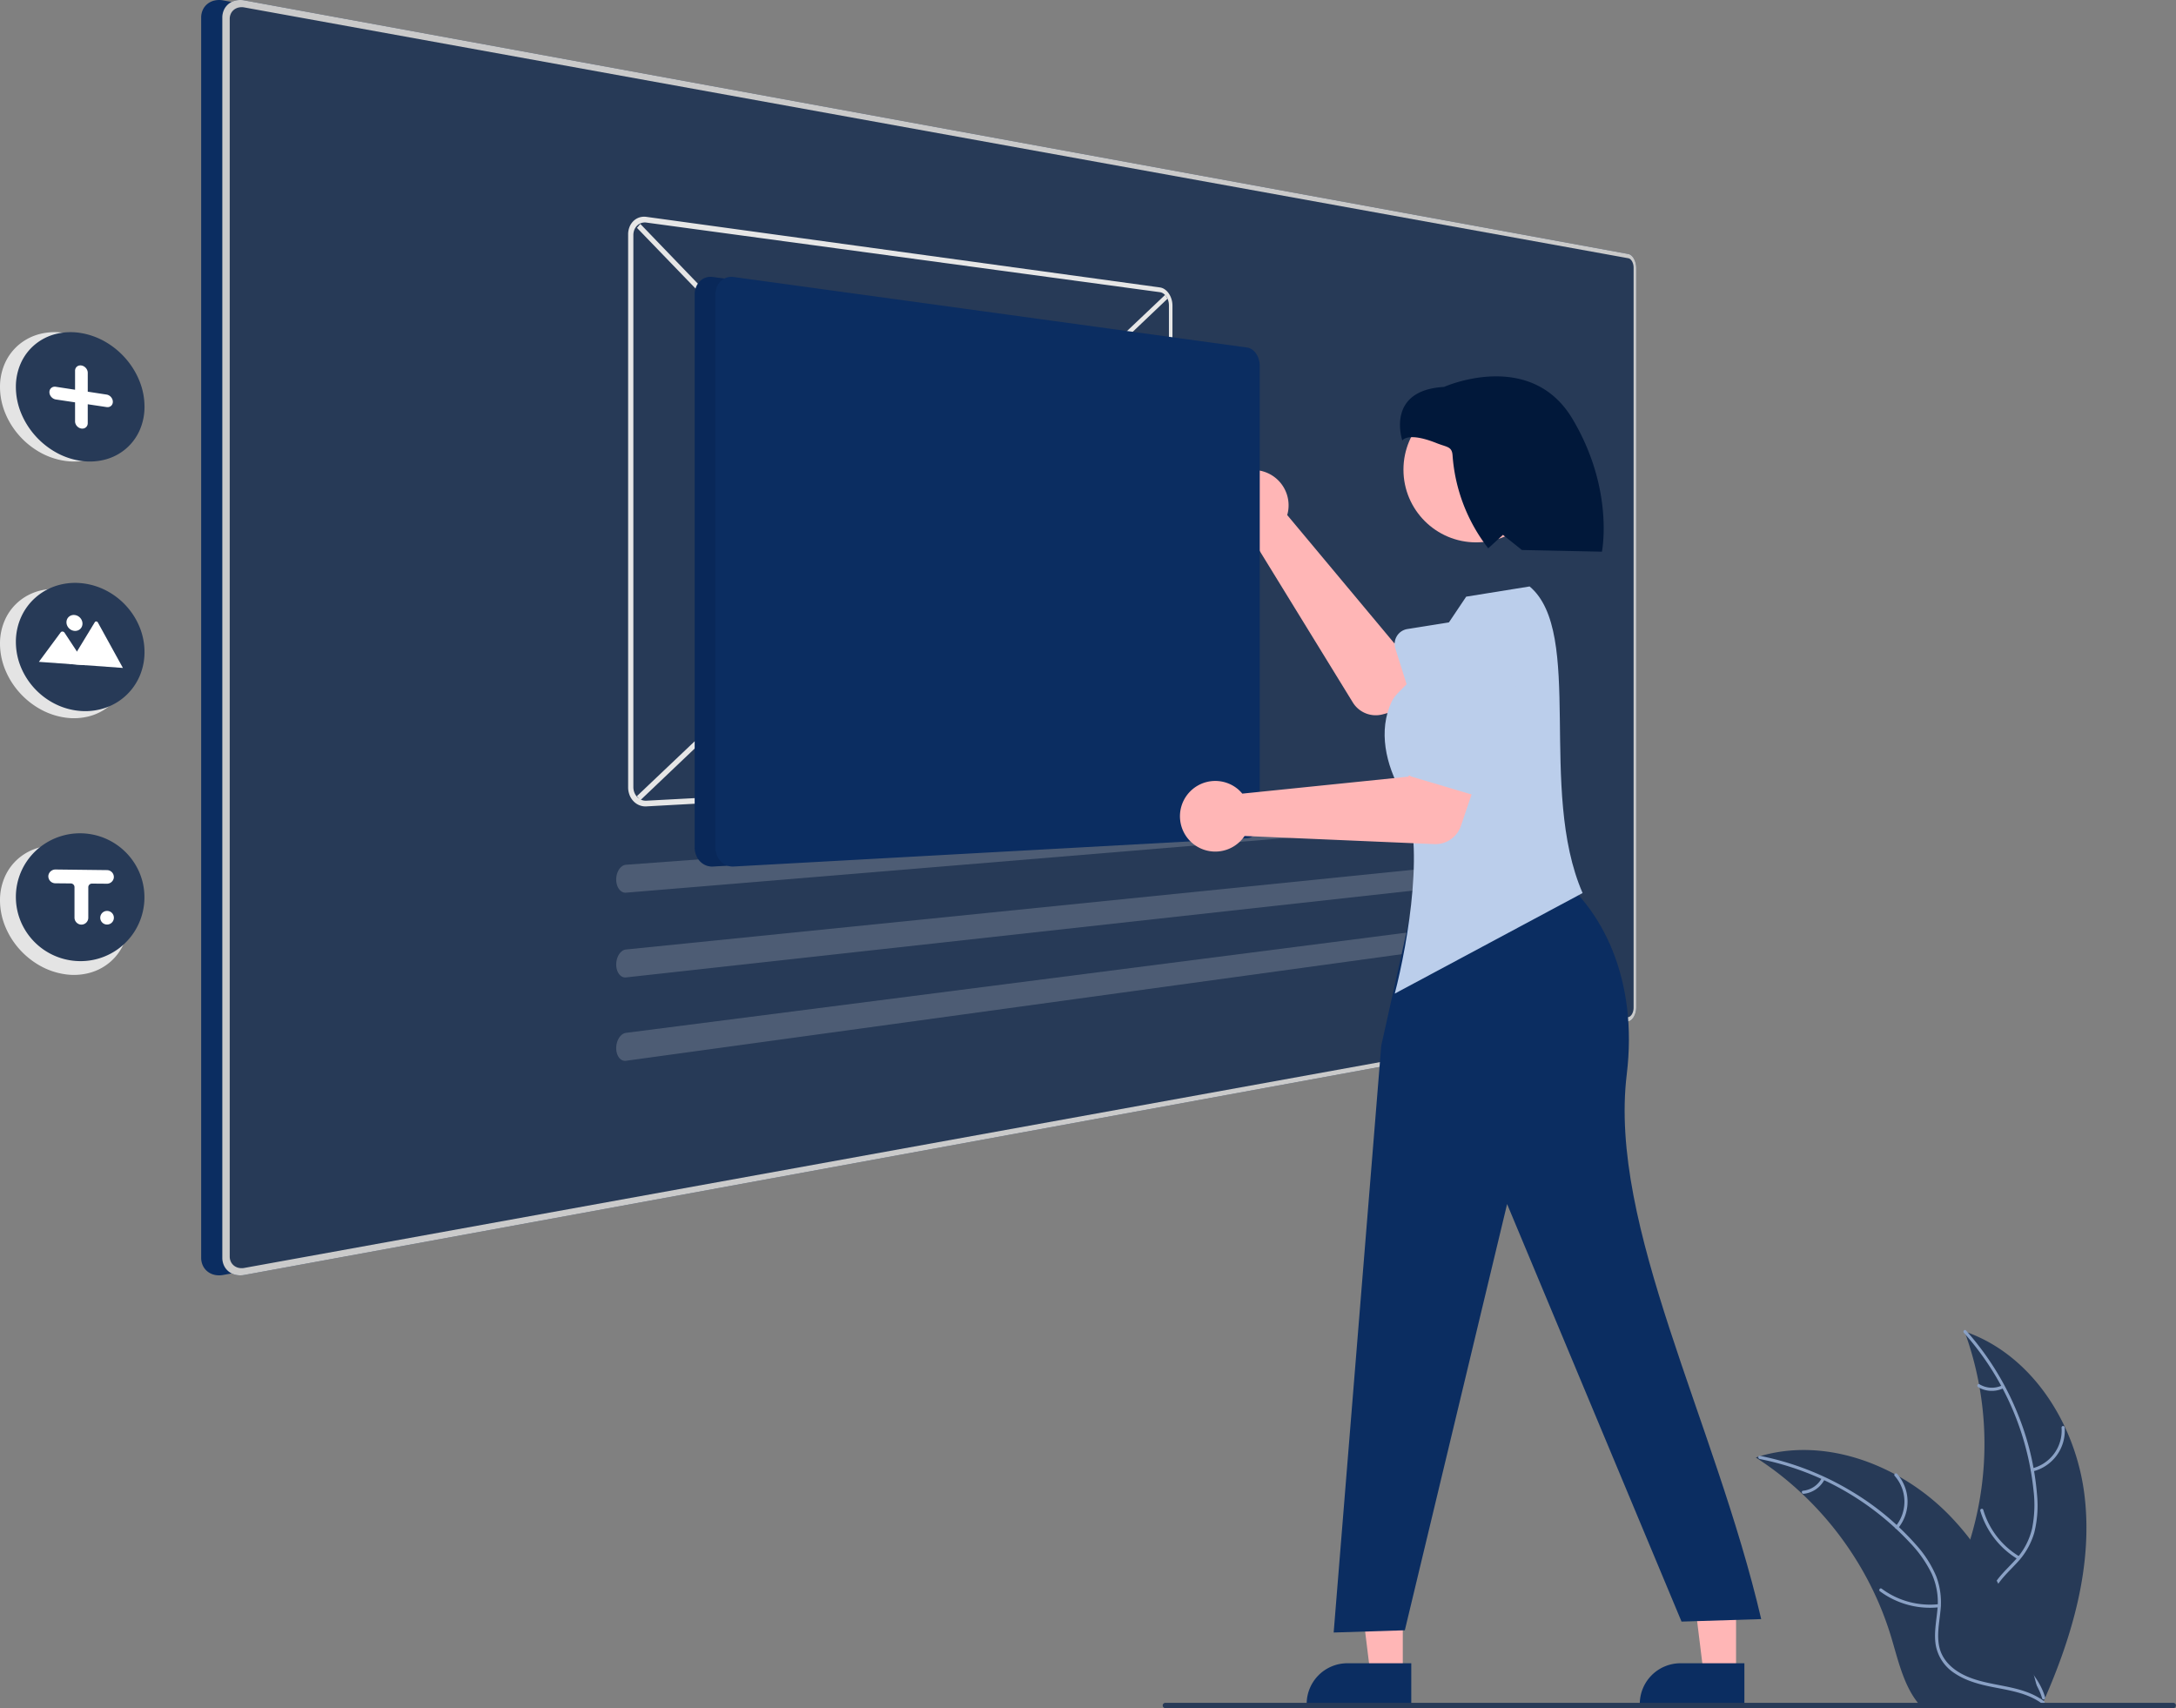 <svg xmlns="http://www.w3.org/2000/svg" width="610" height="478.761" viewBox="0 0 610 478.761">
  <rect x="0" y="0" width="610" height="478.761" fill="#808080" stroke="none"/>
  <g id="website-design" transform="translate(0 0)">
    <path id="Path_4240" data-name="Path 4240" d="M969.63,676.108c-2.461-19.788-14.724-39.285-33.6-45.724a91.872,91.872,0,0,1,0,63.077c-2.9,7.844-6.942,16.266-4.214,24.172,1.7,4.919,5.849,8.682,10.49,11.036s9.792,3.475,14.878,4.574l1,.828C966.258,715.838,972.09,695.9,969.63,676.108Z" transform="translate(-385.307 -257.208)" fill="#273a57"/>
    <path id="Path_4241" data-name="Path 4241" d="M937.523,630.613a78.527,78.527,0,0,1,19.521,44.195,33.813,33.813,0,0,1-.385,10.588,19.394,19.394,0,0,1-4.824,9c-2.174,2.389-4.675,4.58-6.23,7.456a11.876,11.876,0,0,0-.58,9.695c1.373,3.939,4.081,7.15,6.837,10.2,3.06,3.384,6.293,6.851,7.594,11.338.158.544.992.267.835-.276-2.263-7.806-9.841-12.24-13.455-19.271-1.686-3.281-2.394-7.089-.813-10.552,1.382-3.028,3.959-5.291,6.181-7.69a20.7,20.7,0,0,0,5.044-8.62,31.261,31.261,0,0,0,.79-10.534,76.186,76.186,0,0,0-5.564-23.152,79.918,79.918,0,0,0-14.37-23.029c-.376-.421-.955.241-.582.659Z" transform="translate(-386.984 -257.062)" fill="#8aa1c5"/>
    <path id="Path_4242" data-name="Path 4242" d="M963.365,678.865a11.781,11.781,0,0,0,8.968-12.341.44.44,0,0,0-.878.044,10.909,10.909,0,0,1-8.366,11.463c-.55.131-.271.965.276.835Z" transform="translate(-393.541 -266.438)" fill="#8aa1c5"/>
    <path id="Path_4243" data-name="Path 4243" d="M954.734,710.782a22.708,22.708,0,0,1-10.14-13.078c-.16-.543-.994-.267-.835.276a23.619,23.619,0,0,0,10.58,13.587c.487.289.88-.5.4-.785Z" transform="translate(-388.62 -274.519)" fill="#8aa1c5"/>
    <path id="Path_4244" data-name="Path 4244" d="M949.57,650.658a6.669,6.669,0,0,1-6.32-.321c-.483-.3-.876.492-.4.785a7.473,7.473,0,0,0,6.991.37.454.454,0,0,0,.28-.555A.442.442,0,0,0,949.57,650.658Z" transform="translate(-388.335 -262.345)" fill="#8aa1c5"/>
    <path id="Path_4245" data-name="Path 4245" d="M860.264,677.3c.3.193.593.386.89.586a87.827,87.827,0,0,1,11.229,8.767c.275.245.549.5.816.749a92.589,92.589,0,0,1,20.108,27.525,89.919,89.919,0,0,1,4.925,12.743c1.817,6.03,3.308,12.713,6.905,17.646a15.422,15.422,0,0,0,1.2,1.483h32.51c.074-.037.148-.067.222-.1l1.3.059c-.052-.23-.111-.467-.163-.7-.03-.134-.067-.267-.1-.4-.022-.089-.045-.178-.059-.26-.007-.03-.015-.059-.022-.082-.015-.082-.037-.156-.052-.23q-.489-1.992-1.009-3.983c0-.007,0-.007-.007-.015a132.206,132.206,0,0,0-11.126-29.209c-.148-.274-.3-.556-.46-.831a85.8,85.8,0,0,0-7.707-11.69,75.836,75.836,0,0,0-5.051-5.778,63.073,63.073,0,0,0-15.784-11.823c-11.66-6.156-25.159-8.515-37.62-4.754C860.894,677.1,860.583,677.2,860.264,677.3Z" transform="translate(-368.061 -268.783)" fill="#273a57"/>
    <path id="Path_4246" data-name="Path 4246" d="M860.229,678.283a78.526,78.526,0,0,1,42.2,23.533,33.816,33.816,0,0,1,6.068,8.686,19.394,19.394,0,0,1,1.565,10.087c-.3,3.216-.975,6.472-.486,9.7a11.875,11.875,0,0,0,5.374,8.09c3.468,2.318,7.563,3.252,11.6,4.026,4.481.86,9.149,1.681,12.889,4.48.453.339.953-.384.5-.722-6.507-4.87-15.227-3.848-22.345-7.286-3.322-1.6-6.18-4.219-7-7.936-.72-3.25-.024-6.608.305-9.862a20.7,20.7,0,0,0-1.162-9.92,31.261,31.261,0,0,0-5.711-8.887,76.183,76.183,0,0,0-18.382-15.136,79.917,79.917,0,0,0-25.339-9.736c-.553-.11-.617.767-.068.876Z" transform="translate(-366.953 -269.351)" fill="#8aa1c5"/>
    <path id="Path_4247" data-name="Path 4247" d="M912.311,699.422a11.781,11.781,0,0,0-.27-15.253c-.375-.423-1.05.14-.675.564a10.909,10.909,0,0,1,.222,14.189C911.228,699.358,911.952,699.856,912.311,699.422Z" transform="translate(-380.231 -271.061)" fill="#8aa1c5"/>
    <path id="Path_4248" data-name="Path 4248" d="M922.235,731.916a22.707,22.707,0,0,1-15.97-4.337c-.454-.338-.954.385-.5.722a23.62,23.62,0,0,0,16.628,4.479C922.956,732.718,922.8,731.854,922.235,731.916Z" transform="translate(-378.766 -282.289)" fill="#8aa1c5"/>
    <path id="Path_4249" data-name="Path 4249" d="M881.911,685.736a6.669,6.669,0,0,1-5.239,3.549c-.564.055-.4.92.157.865a7.473,7.473,0,0,0,5.8-3.913.454.454,0,0,0-.111-.611A.441.441,0,0,0,881.911,685.736Z" transform="translate(-371.208 -271.456)" fill="#8aa1c5"/>
    <path id="Path_1" data-name="Path 1" d="M652.445,198.457,264.461,127.373a5.96,5.96,0,0,0-2.388.028,4.926,4.926,0,0,0-1.96.915,4.609,4.609,0,0,0-1.326,1.652,5.146,5.146,0,0,0-.487,2.231V479.788a5.148,5.148,0,0,0,.486,2.232,4.61,4.61,0,0,0,1.325,1.653,4.925,4.925,0,0,0,1.959.917,5.961,5.961,0,0,0,2.388.03l387.987-71.085a1.835,1.835,0,0,0,.863-.438,3.282,3.282,0,0,0,.7-.89,4.992,4.992,0,0,0,.472-1.214,5.835,5.835,0,0,0,.174-1.409V202.42a5.84,5.84,0,0,0-.173-1.413,4.993,4.993,0,0,0-.473-1.215,3.287,3.287,0,0,0-.7-.89,1.838,1.838,0,0,0-.863-.438Z" transform="translate(-201.907 -127.265)" fill="#0b2d61"/>
    <path id="Path_1-2" data-name="Path 1" d="M660.445,198.457,272.461,127.373a5.96,5.96,0,0,0-2.388.028,4.925,4.925,0,0,0-1.96.915,4.609,4.609,0,0,0-1.326,1.652,5.147,5.147,0,0,0-.487,2.231V479.788a5.149,5.149,0,0,0,.486,2.232,4.609,4.609,0,0,0,1.325,1.653,4.925,4.925,0,0,0,1.959.917,5.961,5.961,0,0,0,2.388.03l387.987-71.085a1.835,1.835,0,0,0,.863-.438,3.282,3.282,0,0,0,.7-.89,4.992,4.992,0,0,0,.472-1.214,5.826,5.826,0,0,0,.174-1.409V202.42a5.837,5.837,0,0,0-.173-1.413,4.993,4.993,0,0,0-.472-1.215,3.288,3.288,0,0,0-.7-.89,1.839,1.839,0,0,0-.863-.438Z" transform="translate(-203.973 -127.265)" fill="#273a57"/>
    <path id="Path_2" data-name="Path 2" d="M660.445,198.457,272.461,127.373a5.96,5.96,0,0,0-2.388.028,4.925,4.925,0,0,0-1.96.915,4.609,4.609,0,0,0-1.326,1.652,5.147,5.147,0,0,0-.487,2.231V479.788a5.149,5.149,0,0,0,.486,2.232,4.609,4.609,0,0,0,1.325,1.653,4.925,4.925,0,0,0,1.959.917,5.961,5.961,0,0,0,2.388.03l387.987-71.085a1.835,1.835,0,0,0,.863-.438,3.282,3.282,0,0,0,.7-.89,4.992,4.992,0,0,0,.472-1.214,5.826,5.826,0,0,0,.174-1.409V202.42a5.837,5.837,0,0,0-.173-1.413,4.993,4.993,0,0,0-.472-1.215,3.288,3.288,0,0,0-.7-.89,1.839,1.839,0,0,0-.863-.438Zm1.476,211.252a3.9,3.9,0,0,1-.116.943,3.332,3.332,0,0,1-.315.811,2.186,2.186,0,0,1-.469.593,1.223,1.223,0,0,1-.575.291l-387.981,70.3a3.967,3.967,0,0,1-1.591-.022,3.283,3.283,0,0,1-1.3-.612,3.073,3.073,0,0,1-.881-1.1,3.432,3.432,0,0,1-.323-1.484V132.568a3.433,3.433,0,0,1,.323-1.483,3.072,3.072,0,0,1,.88-1.1,3.281,3.281,0,0,1,1.3-.613,3.968,3.968,0,0,1,1.591-.023l387.984,70.3a1.222,1.222,0,0,1,.575.291,2.189,2.189,0,0,1,.469.593,3.33,3.33,0,0,1,.316.81,3.89,3.89,0,0,1,.116.943V409.708Z" transform="translate(-203.973 -127.265)" fill="#cacaca"/>
    <path id="Path_3" data-name="Path 3" d="M182.271,268.173a16.218,16.218,0,0,1,1.469-6.874,14.49,14.49,0,0,1,3.985-5.137,14.9,14.9,0,0,1,5.85-2.9,17.236,17.236,0,0,1,7.068-.213,20.408,20.408,0,0,1,6.964,2.585,22.442,22.442,0,0,1,5.611,4.737,21.979,21.979,0,0,1,3.746,6.214,19.344,19.344,0,0,1,1.366,7.06,16.271,16.271,0,0,1-1.366,6.646,14.53,14.53,0,0,1-3.746,5.078,14.788,14.788,0,0,1-5.611,3.035,16.957,16.957,0,0,1-6.964.473h0a20.165,20.165,0,0,1-7.064-2.362,22.389,22.389,0,0,1-5.848-4.677,22.087,22.087,0,0,1-3.985-6.344A19.426,19.426,0,0,1,182.271,268.173Z" transform="translate(-182.271 -159.682)" fill="#e4e4e4"/>
    <path id="Path_3-2" data-name="Path 3" d="M182.271,365.173a16.218,16.218,0,0,1,1.469-6.874,14.491,14.491,0,0,1,3.985-5.137,14.9,14.9,0,0,1,5.85-2.9,17.236,17.236,0,0,1,7.068-.213,20.407,20.407,0,0,1,6.964,2.585,22.442,22.442,0,0,1,5.611,4.737,21.979,21.979,0,0,1,3.746,6.214,19.344,19.344,0,0,1,1.366,7.06,16.271,16.271,0,0,1-1.366,6.646,14.531,14.531,0,0,1-3.746,5.078,14.788,14.788,0,0,1-5.611,3.035,16.956,16.956,0,0,1-6.964.473h0a20.165,20.165,0,0,1-7.064-2.362,22.389,22.389,0,0,1-5.848-4.677,22.087,22.087,0,0,1-3.985-6.344,19.426,19.426,0,0,1-1.475-7.319Z" transform="translate(-182.271 -184.735)" fill="#e4e4e4"/>
    <path id="Path_3-3" data-name="Path 3" d="M182.271,462.173a16.218,16.218,0,0,1,1.469-6.874,14.49,14.49,0,0,1,3.985-5.137,14.9,14.9,0,0,1,5.85-2.9,17.236,17.236,0,0,1,7.068-.213,20.407,20.407,0,0,1,6.964,2.585,22.442,22.442,0,0,1,5.611,4.737,21.978,21.978,0,0,1,3.746,6.214,19.344,19.344,0,0,1,1.366,7.06,16.271,16.271,0,0,1-1.366,6.646,14.53,14.53,0,0,1-3.746,5.078,14.788,14.788,0,0,1-5.611,3.035,16.955,16.955,0,0,1-6.964.473h0a20.165,20.165,0,0,1-7.064-2.362,22.39,22.39,0,0,1-5.848-4.677,22.087,22.087,0,0,1-3.985-6.344A19.426,19.426,0,0,1,182.271,462.173Z" transform="translate(-182.271 -209.788)" fill="#e4e4e4"/>
    <path id="Path_3-4" data-name="Path 3" d="M188.271,268.173a16.218,16.218,0,0,1,1.469-6.874,14.49,14.49,0,0,1,3.985-5.137,14.9,14.9,0,0,1,5.85-2.9,17.236,17.236,0,0,1,7.068-.213,20.407,20.407,0,0,1,6.964,2.585,22.442,22.442,0,0,1,5.611,4.737,21.978,21.978,0,0,1,3.746,6.214,19.343,19.343,0,0,1,1.366,7.06,16.271,16.271,0,0,1-1.366,6.646,14.53,14.53,0,0,1-3.746,5.078,14.788,14.788,0,0,1-5.611,3.035,16.957,16.957,0,0,1-6.964.473h0a20.165,20.165,0,0,1-7.064-2.362,22.389,22.389,0,0,1-5.848-4.677,22.087,22.087,0,0,1-3.985-6.344A19.427,19.427,0,0,1,188.271,268.173Z" transform="translate(-183.82 -159.682)" fill="#273a57"/>
    <path id="Path_4" data-name="Path 4" d="M188.271,364.1a16.96,16.96,0,0,1,1.469-6.986,16.1,16.1,0,0,1,3.985-5.429,16.314,16.314,0,0,1,5.85-3.338,17.5,17.5,0,0,1,7.068-.735,19.105,19.105,0,0,1,6.964,2.07,20.159,20.159,0,0,1,5.611,4.322,19.925,19.925,0,0,1,3.746,5.934,18.564,18.564,0,0,1,1.366,6.967,16.985,16.985,0,0,1-1.366,6.75,16.144,16.144,0,0,1-9.357,8.8,17.353,17.353,0,0,1-6.964.987h0a19,19,0,0,1-7.064-1.839,20.185,20.185,0,0,1-9.832-10.3,18.617,18.617,0,0,1-1.475-7.208Z" transform="translate(-183.82 -184.153)" fill="#273a57"/>
    <path id="Path_5" data-name="Path 5" d="M188.271,460a17.736,17.736,0,0,1,5.454-12.818,18.11,18.11,0,0,1,29.235,6.1,17.882,17.882,0,0,1-16.317,24.7h0a18.146,18.146,0,0,1-16.9-10.885A17.823,17.823,0,0,1,188.271,460Z" transform="translate(-183.821 -208.592)" fill="#273a57"/>
    <path id="Path_6" data-name="Path 6" d="M202.75,271.336l5.386.828v-5.311a1.6,1.6,0,0,1,.138-.668,1.417,1.417,0,0,1,.381-.5,1.45,1.45,0,0,1,.565-.29,1.683,1.683,0,0,1,.692-.03,2.013,2.013,0,0,1,.692.248,2.234,2.234,0,0,1,.565.467,2.194,2.194,0,0,1,.382.621,1.922,1.922,0,0,1,.142.708v5.3l5.284.811a1.959,1.959,0,0,1,.681.243,2.186,2.186,0,0,1,.93,1.074,1.908,1.908,0,0,1,.137.7,1.6,1.6,0,0,1-.137.661,1.422,1.422,0,0,1-.371.5,1.44,1.44,0,0,1-.556.292,1.648,1.648,0,0,1-.681.036l-5.291-.791v5.291a1.609,1.609,0,0,1-.139.668,1.447,1.447,0,0,1-.38.507,1.476,1.476,0,0,1-.564.3,1.687,1.687,0,0,1-.691.04,1.985,1.985,0,0,1-.693-.237,2.185,2.185,0,0,1-.566-.46,2.151,2.151,0,0,1-.382-.617,1.9,1.9,0,0,1-.138-.71V275.7l-5.386-.808a2.04,2.04,0,0,1-.7-.245,2.243,2.243,0,0,1-.575-.468,2.187,2.187,0,0,1-.388-.622,1.914,1.914,0,0,1-.142-.717,1.6,1.6,0,0,1,.142-.673,1.44,1.44,0,0,1,.388-.507,1.487,1.487,0,0,1,.575-.3A1.724,1.724,0,0,1,202.75,271.336Z" transform="translate(-187.093 -162.927)" fill="#fff"/>
    <path id="Path_7" data-name="Path 7" d="M208.477,374.04l14.958,1.084h.055l-7.014-12.735a.561.561,0,0,0-.182-.2.547.547,0,0,0-.119-.06.518.518,0,0,0-.131-.029.484.484,0,0,0-.131.006.456.456,0,0,0-.119.04.437.437,0,0,0-.182.168l-4.773,7.846-.23.378Z" transform="translate(-189.039 -187.917)" fill="#fff"/>
    <path id="Path_8" data-name="Path 8" d="M196.968,374.406l13.2.957-2.529-3.839-.182-.277-3.317-5.036a.757.757,0,0,0-.216-.194.744.744,0,0,0-.128-.061.713.713,0,0,0-.142-.035.681.681,0,0,0-.142-.005.65.65,0,0,0-.136.024.615.615,0,0,0-.125.052.6.6,0,0,0-.111.079l-.011.013-.014.013-.011.014-.011.014Z" transform="translate(-186.067 -188.902)" fill="#fff"/>
    <path id="Ellipse_1" data-name="Ellipse 1" d="M209.64,359.661a2.388,2.388,0,0,1,.873.249,2.534,2.534,0,0,1,.711.538,2.5,2.5,0,0,1,.479.748,2.314,2.314,0,0,1,.176.88,2.1,2.1,0,0,1-.176.85,1.981,1.981,0,0,1-.479.668,2.008,2.008,0,0,1-.711.418,2.166,2.166,0,0,1-.873.1,2.385,2.385,0,0,1-.874-.247,2.532,2.532,0,0,1-.715-.537,2.5,2.5,0,0,1-.483-.749,2.314,2.314,0,0,1-.177-.884,2.1,2.1,0,0,1,.177-.853,1.981,1.981,0,0,1,.483-.668,2.01,2.01,0,0,1,.715-.414A2.168,2.168,0,0,1,209.64,359.661Z" transform="translate(-188.759 -187.285)" fill="#fff"/>
    <path id="Rectangle_2" data-name="Rectangle 2" d="M428.034,379.177,576.142,238.652l.635,1.113L428.96,380.366Z" transform="translate(-249.493 -156.034)" fill="#e6e6e6"/>
    <path id="Rectangle_3" data-name="Rectangle 3" d="M428.066,212.989l.929-1.113L576.771,365.283l-.637,1.057Z" transform="translate(-249.501 -149.118)" fill="#e6e6e6"/>
    <path id="Path_9" data-name="Path 9" d="M573.781,228.983,429.812,209.2a4.425,4.425,0,0,0-1.984.169,4.265,4.265,0,0,0-1.627.982,4.743,4.743,0,0,0-1.1,1.632,5.636,5.636,0,0,0-.406,2.135V369.1a5.894,5.894,0,0,0,.406,2.166,5.3,5.3,0,0,0,1.1,1.727,4.764,4.764,0,0,0,1.627,1.113,4.563,4.563,0,0,0,1.984.332l143.969-7.929a2.919,2.919,0,0,0,1.369-.445,3.949,3.949,0,0,0,1.113-1.054,5.259,5.259,0,0,0,.749-1.511,6.075,6.075,0,0,0,.275-1.814V234.091a6.3,6.3,0,0,0-.275-1.837,5.79,5.79,0,0,0-.749-1.572,4.463,4.463,0,0,0-1.113-1.146A3.154,3.154,0,0,0,573.781,228.983ZM429.812,372.841a3.259,3.259,0,0,1-1.416-.24,3.4,3.4,0,0,1-1.16-.8,3.789,3.789,0,0,1-.785-1.236,4.214,4.214,0,0,1-.289-1.545V214.314a4.029,4.029,0,0,1,.289-1.521,3.389,3.389,0,0,1,.785-1.167,3.047,3.047,0,0,1,1.16-.7,3.159,3.159,0,0,1,1.416-.124l143.969,19.511a2.251,2.251,0,0,1,.978.395,3.185,3.185,0,0,1,.8.816,4.136,4.136,0,0,1,.536,1.124,4.507,4.507,0,0,1,.2,1.314V361.734a4.342,4.342,0,0,1-.2,1.3,3.755,3.755,0,0,1-.536,1.08,2.817,2.817,0,0,1-.8.752,2.083,2.083,0,0,1-.978.314Z" transform="translate(-248.61 -148.417)" fill="#e6e6e6"/>
    <g id="b12ed9b2-cc32-4c4f-a9d5-2d1deb4d0e3e" transform="translate(172.746 223.798)">
      <path id="Path_14" data-name="Path 14" d="M424.228,447.579a2.2,2.2,0,0,0-1.058.411,3.332,3.332,0,0,0-.859.928,4.762,4.762,0,0,0-.573,1.3,5.6,5.6,0,0,0-.2,1.544,5.2,5.2,0,0,0,.223,1.474,3.914,3.914,0,0,0,.579,1.172,2.607,2.607,0,0,0,.851.759,1.929,1.929,0,0,0,1.038.234l252.041-20.87a.863.863,0,0,0,.533-.244,2.016,2.016,0,0,0,.438-.614,3.919,3.919,0,0,0,.3-.89,5.407,5.407,0,0,0,.116-1.081,5.246,5.246,0,0,0-.1-1.072,3.565,3.565,0,0,0-.285-.867,1.735,1.735,0,0,0-.426-.578.776.776,0,0,0-.53-.2h-.044Z" transform="translate(-421.539 -428.992)" fill="#e6e6e6" opacity="0.2"/>
    </g>
    <g id="e10bb4bc-6df1-41b6-ac46-84090840b498" transform="translate(172.746 240.609)" opacity="0.2">
      <path id="Path_15" data-name="Path 15" d="M424.228,477.183a2.257,2.257,0,0,0-1.058.44,3.47,3.47,0,0,0-.859.948,4.905,4.905,0,0,0-.573,1.32,5.654,5.654,0,0,0-.2,1.554,5.139,5.139,0,0,0,.222,1.468,3.788,3.788,0,0,0,.579,1.156,2.5,2.5,0,0,0,.849.735,1.9,1.9,0,0,0,1.038.205l252.042-27.8a.89.89,0,0,0,.533-.259,2.1,2.1,0,0,0,.438-.627,4.018,4.018,0,0,0,.3-.9,5.457,5.457,0,0,0,.116-1.085,5.2,5.2,0,0,0-.1-1.07,3.482,3.482,0,0,0-.285-.859,1.669,1.669,0,0,0-.428-.564.757.757,0,0,0-.53-.182h-.044Z" transform="translate(-421.539 -451.657)" fill="#e6e6e6"/>
    </g>
    <g id="e3c0a870-6a35-4470-a43f-0902a465f5fb" transform="translate(172.746 257.151)" opacity="0.2">
      <path id="Path_16" data-name="Path 16" d="M424.228,506.308a2.323,2.323,0,0,0-1.058.469,3.612,3.612,0,0,0-.859.972,5.053,5.053,0,0,0-.573,1.335,5.713,5.713,0,0,0-.2,1.558,5.075,5.075,0,0,0,.222,1.461,3.667,3.667,0,0,0,.579,1.141,2.407,2.407,0,0,0,.849.712,1.869,1.869,0,0,0,1.038.177l252.043-34.626a.918.918,0,0,0,.532-.273,2.177,2.177,0,0,0,.438-.639,4.121,4.121,0,0,0,.3-.91,5.505,5.505,0,0,0,.116-1.088,5.178,5.178,0,0,0-.1-1.067,3.393,3.393,0,0,0-.285-.852,1.6,1.6,0,0,0-.428-.552.742.742,0,0,0-.53-.168h-.044Z" transform="translate(-421.54 -473.958)" fill="#e6e6e6"/>
    </g>
    <path id="Path_17" data-name="Path 17" d="M217,456.006l-14.388-.172a2.048,2.048,0,0,0-.708.1,2.022,2.022,0,0,0-.61.324,1.988,1.988,0,0,0-.463.51,1.967,1.967,0,0,0-.263.655,1.913,1.913,0,0,0,.042.834,1.938,1.938,0,0,0,.156.391,1.972,1.972,0,0,0,.551.648,2,2,0,0,0,1.19.406l4.327.039a1.048,1.048,0,0,1,.957.636,1.023,1.023,0,0,1,.082.4v8.488a1.976,1.976,0,0,0,.441,1.29,2,2,0,0,0,1.171.7,1.938,1.938,0,0,0,2.077-1.092,1.914,1.914,0,0,0,.179-.808V460.8a1.017,1.017,0,0,1,1.018-1.016h.01l4.134.033a1.95,1.95,0,0,0,1.975-1.567A1.929,1.929,0,0,0,217,456.006Z" transform="translate(-186.99 -212.126)" fill="#fff"/>
    <path id="Ellipse_2" data-name="Ellipse 2" d="M222.07,471.484a1.91,1.91,0,1,1-1.759,1.167,1.91,1.91,0,0,1,1.759-1.167Z" transform="translate(-192.057 -216.168)" fill="#fff"/>
    <path id="Path_4250" data-name="Path 4250" d="M670.511,315.959a9.932,9.932,0,0,1-.321,1.53L700.182,353.4l11.2-1.93L716.506,368l-19.5,5.344a7.548,7.548,0,0,1-8.425-3.327l-27.875-45.348a9.9,9.9,0,1,1,9.8-8.7Z" transform="translate(-309.347 -173.133)" fill="#ffb6b6"/>
    <path id="Path_4251" data-name="Path 4251" d="M718.955,365.559A4.241,4.241,0,0,1,721.9,363.6l21.042-3.356a11.791,11.791,0,0,1,7.157,22.469l-19.225,9.347a4.246,4.246,0,0,1-5.905-2.542l-6.448-20.45a4.241,4.241,0,0,1,.438-3.508Z" transform="translate(-327.359 -187.293)" fill="#bbceeb"/>
    <path id="Path_4252" data-name="Path 4252" d="M533.814,620.3h-9.094L520.4,585.23h13.421Z" transform="translate(-140.569 -151.15)" fill="#ffb6b6"/>
    <path id="Path_4253" data-name="Path 4253" d="M713.674,767.565H684.353v-.371a11.413,11.413,0,0,1,11.412-11.412h17.91Z" transform="translate(-318.053 -289.595)" fill="#0b2d61"/>
    <path id="Path_4254" data-name="Path 4254" d="M661.814,620.3h-9.094L648.4,585.23h13.421Z" transform="translate(-175.144 -151.15)" fill="#ffb6b6"/>
    <path id="Path_4255" data-name="Path 4255" d="M841.674,767.565H812.353v-.371a11.413,11.413,0,0,1,11.412-11.412h17.91Z" transform="translate(-352.669 -289.595)" fill="#0b2d61"/>
    <path id="Path_4256" data-name="Path 4256" d="M717.986,467.77l39.4-11.387c14.355,10.181,24.266,30.589,21.056,56.994-5.173,42.551,24.773,97.262,37.688,152.7l-22.332.7L744.9,549.747l-28.67,119.466-19.949.627,13.34-164.492Z" transform="translate(-322.412 -212.268)" fill="#0b2d61"/>
    <circle id="Ellipse_418" data-name="Ellipse 418" cx="20.384" cy="20.384" r="20.384" transform="translate(393.431 111.253)" fill="#ffb6b6"/>
    <path id="Path_4257" data-name="Path 4257" d="M719.554,406.78c-4.506-7.909-6.732-17.514-2.81-25.728.987-2.068,3.68-4.023,5.089-5.831l15.75-23.483,17.784-2.861c15.39,12.908,2.243,57.007,14.852,85.934L717.556,463C721.32,448.621,726.4,418.8,719.554,406.78Z" transform="translate(-326.566 -184.502)" fill="#bbceeb"/>
    <path id="Path_4258" data-name="Path 4258" d="M721.314,287.472s1.381-2.557,9.642.742c2.892,1.154,4.248.889,4.436,3.4a47.931,47.931,0,0,0,9.937,25.986l.063.081,4.131-3.77,5.311,4.241,22.425.471S780.8,301.19,769,281.4s-36-8.953-36-8.953C716.475,273.39,721.314,287.472,721.314,287.472Z" transform="translate(-328.194 -163.997)" fill="#01183a"/>
    <path id="Path_9-2" data-name="Path 9" d="M599.472,251.7,455.5,231.926a4.426,4.426,0,0,0-1.984.169,4.265,4.265,0,0,0-1.627.982,4.742,4.742,0,0,0-1.1,1.632,5.638,5.638,0,0,0-.406,2.135V391.819a5.9,5.9,0,0,0,.406,2.166,5.3,5.3,0,0,0,1.1,1.727,4.764,4.764,0,0,0,1.627,1.113,4.563,4.563,0,0,0,1.984.332l143.97-7.929a2.919,2.919,0,0,0,1.368-.445,3.948,3.948,0,0,0,1.113-1.054,5.258,5.258,0,0,0,.749-1.511,6.076,6.076,0,0,0,.275-1.814V256.812a6.3,6.3,0,0,0-.275-1.837,5.792,5.792,0,0,0-.749-1.572,4.461,4.461,0,0,0-1.113-1.146A3.154,3.154,0,0,0,599.472,251.7Z" transform="translate(-255.64 -154.285)" fill="#0b2d61"/>
    <path id="Path_9-3" data-name="Path 9" d="M599.472,251.7,455.5,231.926a4.426,4.426,0,0,0-1.984.169,4.265,4.265,0,0,0-1.627.982,4.742,4.742,0,0,0-1.1,1.632,5.638,5.638,0,0,0-.406,2.135V391.819a5.9,5.9,0,0,0,.406,2.166,5.3,5.3,0,0,0,1.1,1.727,4.764,4.764,0,0,0,1.627,1.113,4.563,4.563,0,0,0,1.984.332l143.97-7.929a2.919,2.919,0,0,0,1.368-.445,3.948,3.948,0,0,0,1.113-1.054,5.258,5.258,0,0,0,.749-1.511,6.076,6.076,0,0,0,.275-1.814V256.812a6.3,6.3,0,0,0-.275-1.837,5.792,5.792,0,0,0-.749-1.572,4.461,4.461,0,0,0-1.113-1.146A3.154,3.154,0,0,0,599.472,251.7Z" transform="translate(-255.64 -154.285)" fill="#01183a" opacity="0.2"/>
    <path id="Path_9-4" data-name="Path 9" d="M607.472,251.7,463.5,231.926a4.426,4.426,0,0,0-1.984.169,4.265,4.265,0,0,0-1.627.982,4.742,4.742,0,0,0-1.1,1.632,5.638,5.638,0,0,0-.406,2.135V391.819a5.9,5.9,0,0,0,.406,2.166,5.3,5.3,0,0,0,1.1,1.727,4.765,4.765,0,0,0,1.627,1.113,4.564,4.564,0,0,0,1.984.332l143.969-7.929a2.919,2.919,0,0,0,1.368-.445,3.948,3.948,0,0,0,1.113-1.054,5.257,5.257,0,0,0,.749-1.511,6.078,6.078,0,0,0,.275-1.814V256.812a6.3,6.3,0,0,0-.275-1.837,5.793,5.793,0,0,0-.749-1.572,4.463,4.463,0,0,0-1.113-1.146A3.154,3.154,0,0,0,607.472,251.7Z" transform="translate(-257.829 -154.285)" fill="#0b2d61"/>
    <path id="Path_4259" data-name="Path 4259" d="M652.842,420.774a9.931,9.931,0,0,1,1.089,1.123l46.546-4.758,4.669-10.363,16.561,5-6.483,19.149a7.547,7.547,0,0,1-7.472,5.12l-53.182-2.279a9.9,9.9,0,1,1-1.728-13Z" transform="translate(-305.675 -199.456)" fill="#ffb6b6"/>
    <path id="Path_4260" data-name="Path 4260" d="M721.407,406.846a4.241,4.241,0,0,1,.022-3.535l9-19.316a11.791,11.791,0,1,1,22.626,6.643L750.037,411.8a4.245,4.245,0,0,1-5.411,3.471l-20.556-6.1a4.241,4.241,0,0,1-2.663-2.326Z" transform="translate(-328.008 -191.384)" fill="#bbceeb"/>
    <path id="Path_4261" data-name="Path 4261" d="M918.069,772.218h-282.6a.742.742,0,0,1,0-1.483h282.6a.742.742,0,0,1,0,1.483Z" transform="translate(-308.811 -293.457)" fill="#273a57"/>
  </g>
</svg>
